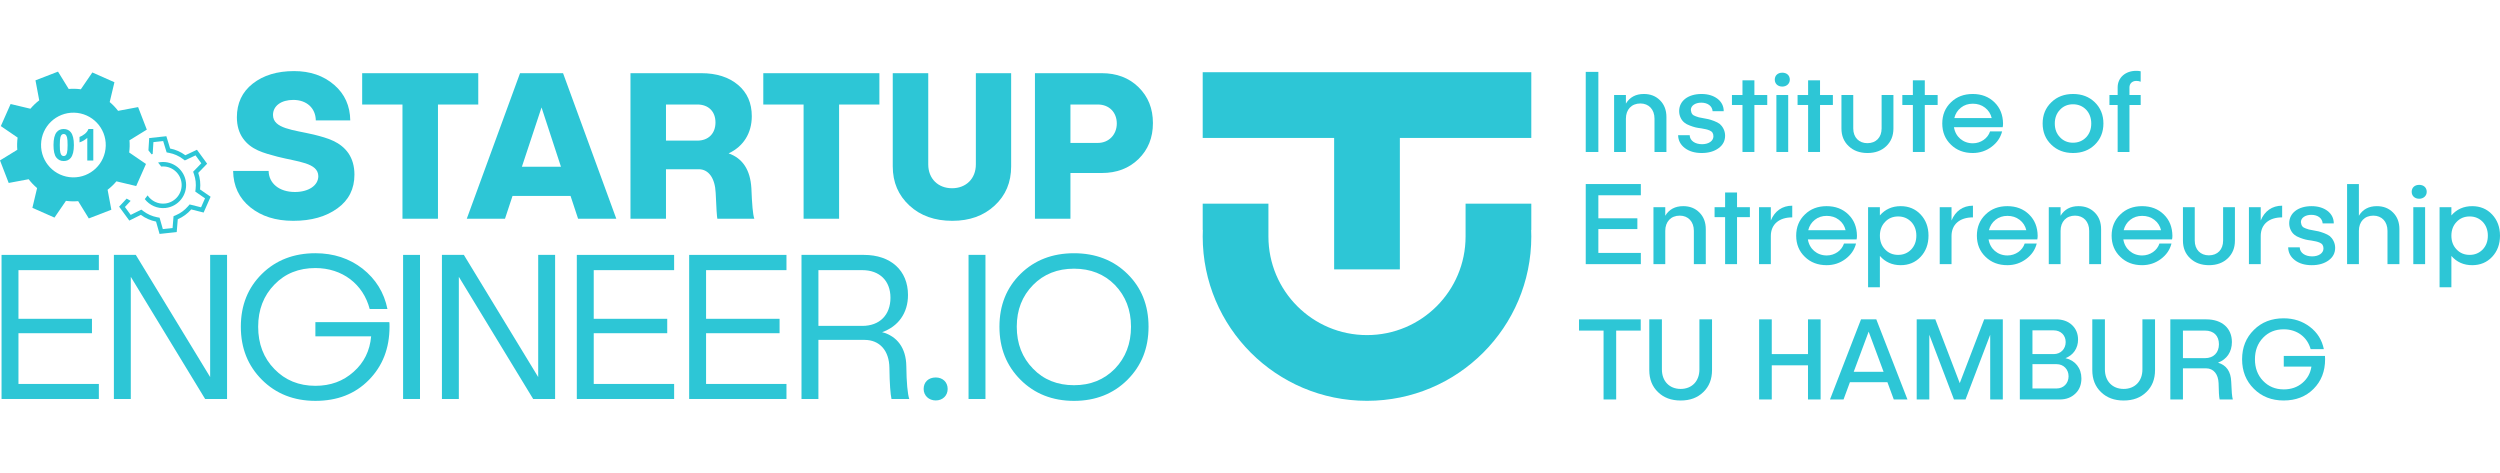 <?xml version="1.0" encoding="utf-8"?>
<!-- Generator: Adobe Illustrator 25.1.0, SVG Export Plug-In . SVG Version: 6.00 Build 0)  -->
<svg version="1.1" id="Layer_1" xmlns="http://www.w3.org/2000/svg" xmlns:xlink="http://www.w3.org/1999/xlink" x="0px" y="0px"
	 viewBox="0 0 3423.63 648.33" style="enable-background:new 0 0 3423.63 648.33;" xml:space="preserve">
<style type="text/css">
	.st0{fill:#2DC6D6;}
</style>
<g>
	<rect x="2171.59" y="98.43" class="st0" width="17.28" height="109.7"/>
	<path class="st0" d="M2251.17,128.7c-11.1,0-19.34,4.44-24.57,13.16v-11.73h-16.17v77.99h16.17v-45.65
		c0-12.52,7.77-20.77,19.82-20.77c11.57,0,19.34,8.24,19.34,20.77v45.65h16.33v-47.87c0-9.35-2.85-16.96-8.72-22.83
		C2267.5,131.56,2260.21,128.7,2251.17,128.7z"/>
	<path class="st0" d="M2355.16,169.76c-1.9-1.43-4.6-2.85-7.93-4.12c-7.45-2.69-8.08-2.54-15.54-3.96
		c-4.91-0.79-5.87-1.11-9.35-2.38c-4.76-1.59-6.18-3.8-6.82-8.72c0-5.87,6.02-9.99,14.27-9.99c9.04,0,15.06,4.76,15.54,11.73h15.22
		c0-6.98-2.85-12.68-8.56-17.12c-5.71-4.28-13-6.5-21.88-6.5c-18.23,0-30.6,9.35-30.6,23.46c0,6.98,3.33,12.68,7.13,15.69
		c1.9,1.59,4.44,3.01,7.61,4.12c6.18,2.38,9.35,3.01,15.54,3.8c5.87,1.11,7.61,1.27,11.41,2.85c3.8,1.58,5.23,4.28,5.23,8.08
		c0,6.34-6.5,10.78-15.54,10.78c-9.67,0-16.8-4.91-16.96-12.36h-15.85c0.16,7.13,3.17,13,9.19,17.6c6.02,4.6,13.79,6.82,23.14,6.82
		c9.35,0,17.12-2.22,23.14-6.66c5.87-4.28,8.88-9.99,8.88-17.12C2362.46,178.64,2358.81,172.93,2355.16,169.76z"/>
	<polygon class="st0" points="2402.56,110 2386.24,110 2386.24,130.13 2371.81,130.13 2371.81,143.76 2386.24,143.76 
		2386.24,208.12 2402.56,208.12 2402.56,143.76 2420.16,143.76 2420.16,130.13 2402.56,130.13 	"/>
	<path class="st0" d="M2440.77,99.54c-6.18,0-10.3,3.8-10.3,9.51c0,5.55,4.12,9.51,10.3,9.51c5.87,0,10.3-3.96,10.3-9.51
		C2451.07,103.34,2446.95,99.54,2440.77,99.54z"/>
	<rect x="2432.68" y="130.13" class="st0" width="16.17" height="77.99"/>
	<polygon class="st0" points="2492.45,110 2476.12,110 2476.12,130.13 2461.69,130.13 2461.69,143.76 2476.12,143.76 
		2476.12,208.12 2492.45,208.12 2492.45,143.76 2510.04,143.76 2510.04,130.13 2492.45,130.13 	"/>
	<path class="st0" d="M2576.78,175.94c0,12.21-7.61,20.13-19.5,20.13c-11.57,0-19.34-7.93-19.34-20.13v-45.81h-16.17v45.81
		c0,9.99,3.33,18.07,9.99,24.25c6.5,6.18,15.06,9.35,25.68,9.35s19.18-3.17,25.68-9.35c6.5-6.18,9.83-14.27,9.83-24.25v-45.81
		h-16.17V175.94z"/>
	<polygon class="st0" points="2635.91,110 2619.58,110 2619.58,130.13 2605.16,130.13 2605.16,143.76 2619.58,143.76 
		2619.58,208.12 2635.91,208.12 2635.91,143.76 2653.51,143.76 2653.51,130.13 2635.91,130.13 	"/>
	<path class="st0" d="M2701.54,128.7c-12.05,0-22.03,3.8-29.8,11.41c-7.93,7.61-11.89,17.28-11.89,29.01
		c0,11.73,3.96,21.4,11.89,29.01c7.77,7.61,17.75,11.41,29.8,11.41c9.67,0,18.23-2.85,25.68-8.4c7.45-5.55,12.36-12.52,14.58-21.24
		h-16.49c-3.01,9.51-12.68,16.33-23.62,16.33c-13.32,0-23.78-8.88-25.84-22.03h66.74c0.32-1.59,0.48-3.17,0.48-4.91
		c-0.16-11.89-3.96-21.56-11.73-29.17C2723.58,132.51,2713.59,128.7,2701.54,128.7z M2676.34,161.68
		c1.43-5.87,4.44-10.62,9.04-14.27c4.6-3.65,9.99-5.39,16.33-5.39s11.89,1.74,16.64,5.39s7.77,8.4,9.19,14.27H2676.34z"/>
	<path class="st0" d="M2838.99,128.7c-12.05,0-22.03,3.8-29.8,11.41c-7.93,7.61-11.89,17.28-11.89,29.01
		c0,11.73,3.96,21.4,11.89,29.01c7.77,7.61,17.75,11.41,29.8,11.41c12.05,0,22.04-3.8,29.8-11.41c7.77-7.61,11.73-17.28,11.73-29.01
		c0-11.73-3.96-21.4-11.73-29.01C2861.02,132.51,2851.03,128.7,2838.99,128.7z M2856.9,187.99c-4.76,4.91-10.78,7.45-18.07,7.45
		c-7.13,0-13.16-2.54-17.75-7.45c-4.75-4.91-7.13-11.1-7.13-18.86c0-7.61,2.38-13.95,7.13-18.86c4.6-4.91,10.62-7.45,17.75-7.45
		c7.29,0,13.32,2.54,18.07,7.45c4.6,4.91,6.97,11.26,6.97,18.86C2863.87,176.9,2861.5,183.08,2856.9,187.99z"/>
	<path class="st0" d="M2925.54,110.79c2.06,0,4.12,0.32,6.02,1.11V97.63c-1.74-0.48-3.8-0.63-6.18-0.63
		c-14.74,0-25.36,9.35-25.36,22.67v10.46h-11.25v13.63h11.25v64.36h16.17v-64.36h15.38v-13.63h-15.38v-10.46
		C2916.19,114.44,2919.99,110.79,2925.54,110.79z"/>
</g>
<g>
	<polygon class="st0" points="2171.59,361.73 2247.05,361.73 2247.05,346.36 2188.87,346.36 2188.87,313.7 2242.29,313.7 
		2242.29,298.96 2188.87,298.96 2188.87,267.41 2247.05,267.41 2247.05,252.04 2171.59,252.04 	"/>
	<path class="st0" d="M2305.07,282.31c-11.1,0-19.34,4.44-24.57,13.16v-11.73h-16.17v77.99h16.17v-45.65
		c0-12.52,7.77-20.77,19.82-20.77c11.57,0,19.34,8.24,19.34,20.77v45.65h16.33v-47.87c0-9.35-2.85-16.96-8.72-22.83
		C2321.4,285.17,2314.11,282.31,2305.07,282.31z"/>
	<polygon class="st0" points="2378.79,263.61 2362.46,263.61 2362.46,283.74 2348.03,283.74 2348.03,297.37 2362.46,297.37 
		2362.46,361.73 2378.79,361.73 2378.79,297.37 2396.38,297.37 2396.38,283.74 2378.79,283.74 	"/>
	<path class="st0" d="M2425.07,301.97v-18.23h-16.17v77.99h16.17v-38.52c0-15.85,11.1-25.52,29.33-25.52v-16.01
		C2440.61,281.68,2430.31,289.13,2425.07,301.97z"/>
	<path class="st0" d="M2501.48,282.31c-12.05,0-22.03,3.8-29.8,11.41c-7.93,7.61-11.89,17.28-11.89,29.01
		c0,11.73,3.96,21.4,11.89,29.01c7.77,7.61,17.75,11.41,29.8,11.41c9.67,0,18.23-2.85,25.68-8.4c7.45-5.55,12.36-12.52,14.58-21.24
		h-16.49c-3.01,9.51-12.68,16.33-23.62,16.33c-13.32,0-23.78-8.88-25.84-22.03h66.74c0.32-1.59,0.48-3.17,0.48-4.91
		c-0.16-11.89-3.96-21.56-11.73-29.17C2523.52,286.12,2513.53,282.31,2501.48,282.31z M2476.28,315.29
		c1.43-5.87,4.44-10.62,9.04-14.27s9.99-5.39,16.33-5.39s11.89,1.74,16.64,5.39s7.77,8.4,9.19,14.27H2476.28z"/>
	<path class="st0" d="M2602.94,282.31c-11.73,0-21.24,4.28-28.53,12.68v-11.26h-16.17v109.7h16.17v-42.96
		c7.29,8.4,16.8,12.68,28.53,12.68c10.94,0,20.13-3.8,27.27-11.41c7.13-7.61,10.78-17.28,10.78-29.01c0-11.73-3.65-21.4-10.78-29.01
		C2623.07,286.12,2613.88,282.31,2602.94,282.31z M2617.37,341.6c-4.76,4.91-10.78,7.45-17.91,7.45c-7.29,0-13.32-2.54-17.91-7.45
		c-4.76-4.91-7.13-11.1-7.13-18.86c0-7.61,2.38-13.95,7.13-18.86c4.6-4.91,10.62-7.45,17.91-7.45c7.13,0,13.16,2.54,17.91,7.45
		c4.6,4.91,6.98,11.26,6.98,18.86C2624.34,330.5,2621.96,336.69,2617.37,341.6z"/>
	<path class="st0" d="M2672.53,301.97v-18.23h-16.17v77.99h16.17v-38.52c0-15.85,11.1-25.52,29.33-25.52v-16.01
		C2688.07,281.68,2677.77,289.13,2672.53,301.97z"/>
	<path class="st0" d="M2748.94,282.31c-12.05,0-22.03,3.8-29.8,11.41c-7.93,7.61-11.89,17.28-11.89,29.01
		c0,11.73,3.96,21.4,11.89,29.01c7.77,7.61,17.75,11.41,29.8,11.41c9.67,0,18.23-2.85,25.68-8.4c7.45-5.55,12.36-12.52,14.58-21.24
		h-16.49c-3.01,9.51-12.68,16.33-23.62,16.33c-13.32,0-23.78-8.88-25.84-22.03H2790c0.32-1.59,0.48-3.17,0.48-4.91
		c-0.16-11.89-3.96-21.56-11.73-29.17C2770.98,286.12,2760.99,282.31,2748.94,282.31z M2723.74,315.29
		c1.43-5.87,4.44-10.62,9.04-14.27s9.99-5.39,16.33-5.39s11.89,1.74,16.64,5.39s7.77,8.4,9.19,14.27H2723.74z"/>
	<path class="st0" d="M2846.44,282.31c-11.1,0-19.34,4.44-24.57,13.16v-11.73h-16.17v77.99h16.17v-45.65
		c0-12.52,7.77-20.77,19.82-20.77c11.57,0,19.34,8.24,19.34,20.77v45.65h16.33v-47.87c0-9.35-2.85-16.96-8.72-22.83
		C2862.77,285.17,2855.47,282.31,2846.44,282.31z"/>
	<path class="st0" d="M2933.47,282.31c-12.05,0-22.03,3.8-29.8,11.41c-7.93,7.61-11.89,17.28-11.89,29.01
		c0,11.73,3.96,21.4,11.89,29.01c7.77,7.61,17.75,11.41,29.8,11.41c9.67,0,18.23-2.85,25.68-8.4c7.45-5.55,12.36-12.52,14.58-21.24
		h-16.49c-3.01,9.51-12.68,16.33-23.62,16.33c-13.32,0-23.78-8.88-25.84-22.03h66.74c0.32-1.59,0.48-3.17,0.48-4.91
		c-0.16-11.89-3.96-21.56-11.73-29.17C2955.5,286.12,2945.52,282.31,2933.47,282.31z M2908.26,315.29
		c1.43-5.87,4.44-10.62,9.04-14.27s9.99-5.39,16.33-5.39s11.89,1.74,16.64,5.39s7.77,8.4,9.19,14.27H2908.26z"/>
	<path class="st0" d="M3044.44,329.55c0,12.21-7.61,20.13-19.5,20.13c-11.57,0-19.34-7.93-19.34-20.13v-45.81h-16.17v45.81
		c0,9.99,3.33,18.07,9.99,24.25c6.5,6.18,15.06,9.35,25.68,9.35s19.18-3.17,25.68-9.35c6.5-6.18,9.83-14.27,9.83-24.25v-45.81
		h-16.17V329.55z"/>
	<path class="st0" d="M3095.96,301.97v-18.23h-16.17v77.99h16.17v-38.52c0-15.85,11.1-25.52,29.33-25.52v-16.01
		C3111.49,281.68,3101.19,289.13,3095.96,301.97z"/>
	<path class="st0" d="M3190.6,323.37c-1.9-1.43-4.6-2.85-7.93-4.12c-7.45-2.69-8.08-2.54-15.54-3.96c-4.91-0.79-5.87-1.11-9.35-2.38
		c-4.76-1.59-6.18-3.8-6.82-8.72c0-5.87,6.02-9.99,14.27-9.99c9.04,0,15.06,4.76,15.54,11.73h15.22c0-6.98-2.85-12.68-8.56-17.12
		c-5.71-4.28-13-6.5-21.88-6.5c-18.23,0-30.6,9.35-30.6,23.46c0,6.98,3.33,12.68,7.13,15.69c1.9,1.58,4.44,3.01,7.61,4.12
		c6.18,2.38,9.35,3.01,15.54,3.8c5.87,1.11,7.61,1.27,11.41,2.85s5.23,4.28,5.23,8.08c0,6.34-6.5,10.78-15.54,10.78
		c-9.67,0-16.8-4.91-16.96-12.37h-15.85c0.16,7.13,3.17,13,9.19,17.6c6.02,4.6,13.79,6.82,23.14,6.82c9.35,0,17.12-2.22,23.14-6.66
		c5.87-4.28,8.88-9.99,8.88-17.12C3197.89,332.25,3194.24,326.54,3190.6,323.37z"/>
	<path class="st0" d="M3254.96,282.31c-11.1,0-19.34,4.44-24.57,13.16v-43.44h-16.17v109.7h16.17v-45.65
		c0-12.52,7.77-20.77,19.82-20.77c11.57,0,19.34,8.24,19.34,20.77v45.65h16.33v-47.87c0-9.35-2.85-16.96-8.72-22.83
		C3271.29,285.17,3263.99,282.31,3254.96,282.31z"/>
	<rect x="3304.9" y="283.74" class="st0" width="16.17" height="77.99"/>
	<path class="st0" d="M3312.98,253.15c-6.18,0-10.3,3.8-10.3,9.51c0,5.55,4.12,9.51,10.3,9.51c5.87,0,10.3-3.96,10.3-9.51
		C3323.28,256.95,3319.16,253.15,3312.98,253.15z"/>
	<path class="st0" d="M3412.85,293.73c-7.13-7.61-16.33-11.41-27.27-11.41c-11.73,0-21.24,4.28-28.53,12.68v-11.26h-16.17v109.7
		h16.17v-42.96c7.29,8.4,16.8,12.68,28.53,12.68c10.94,0,20.13-3.8,27.27-11.41c7.13-7.61,10.78-17.28,10.78-29.01
		C3423.63,311.01,3419.98,301.34,3412.85,293.73z M3400.01,341.6c-4.76,4.91-10.78,7.45-17.91,7.45c-7.29,0-13.32-2.54-17.91-7.45
		c-4.76-4.91-7.13-11.1-7.13-18.86c0-7.61,2.38-13.95,7.13-18.86c4.6-4.91,10.62-7.45,17.91-7.45c7.13,0,13.16,2.54,17.91,7.45
		c4.6,4.91,6.98,11.26,6.98,18.86C3406.98,330.5,3404.61,336.69,3400.01,341.6z"/>
</g>
<g>
	<polygon class="st0" points="2162.4,452.73 2196,452.73 2196,547.05 2213.28,547.05 2213.28,452.73 2246.89,452.73 2246.89,437.35 
		2162.4,437.35 	"/>
	<path class="st0" d="M2327.26,505.99c0,16.01-10.3,26.63-25.68,26.63s-25.68-10.62-25.68-26.63v-68.64h-17.28v69.43
		c0,12.52,3.96,22.51,11.89,30.12c7.93,7.77,18.23,11.57,31.07,11.57c12.84,0,23.14-3.8,31.07-11.57
		c7.93-7.61,11.89-17.6,11.89-30.12v-69.43h-17.28V505.99z"/>
	<polygon class="st0" points="2475.96,484.91 2426.34,484.91 2426.34,437.35 2409.06,437.35 2409.06,547.05 2426.34,547.05 
		2426.34,500.28 2475.96,500.28 2475.96,547.05 2493.24,547.05 2493.24,437.35 2475.96,437.35 	"/>
	<path class="st0" d="M2548.57,437.35l-42.48,109.7h18.55l8.72-23.62h51.36l8.72,23.62h18.71l-42.64-109.7H2548.57z M2538.58,509.16
		l20.45-55.01l20.45,55.01H2538.58z"/>
	<polygon class="st0" points="2683.79,524.7 2650.34,437.35 2624.82,437.35 2624.82,547.05 2642.1,547.05 2642.1,458.43 
		2675.86,547.05 2691.71,547.05 2725.48,458.43 2725.48,547.05 2742.76,547.05 2742.76,437.35 2717.24,437.35 	"/>
	<path class="st0" d="M2828.52,490.46c10.62-3.96,17.28-13.47,17.28-25.36c0-8.24-2.85-14.9-8.4-20.13
		c-5.55-5.07-12.84-7.61-21.56-7.61h-49.78v109.7h54.69c8.72,0,15.85-2.7,21.4-8.08c5.55-5.23,8.24-12.21,8.24-20.77
		C2850.4,504.09,2841.84,493.47,2828.52,490.46z M2783.34,452.41h29.17c9.51,0,16.33,6.66,16.33,16.01
		c0,9.51-6.82,16.49-16.33,16.49h-29.17V452.41z M2816.48,531.99h-33.13V498.7h33.13c9.35,0,16.33,6.97,16.33,16.64
		S2825.83,531.99,2816.48,531.99z"/>
	<path class="st0" d="M2933.94,505.99c0,16.01-10.3,26.63-25.68,26.63s-25.68-10.62-25.68-26.63v-68.64h-17.28v69.43
		c0,12.52,3.96,22.51,11.89,30.12c7.93,7.77,18.23,11.57,31.07,11.57c12.84,0,23.14-3.8,31.07-11.57
		c7.93-7.61,11.89-17.6,11.89-30.12v-69.43h-17.28V505.99z"/>
	<path class="st0" d="M3037.46,496.64c12.05-4.44,19.02-14.74,19.02-28.22c0-19.02-13.63-31.07-35.03-31.07h-49.3v109.7h17.28
		v-42.64h31.7c10.3,0,16.65,8.08,17.12,20.29c0.16,11.25,0.63,18.71,1.43,22.35h18.07c-1.11-3.33-1.74-11.57-2.22-24.41
		C3055.06,508.84,3049.04,500.13,3037.46,496.64z M3019.71,490.46h-30.28v-37.73h30.28c11.89,0,19.02,7.13,19.02,18.71
		C3038.73,483,3031.28,490.46,3019.71,490.46z"/>
	<path class="st0" d="M3183.94,487.44h-56.43v14.58h37.89c-1.43,9.19-5.55,16.64-12.52,22.51c-6.97,5.87-15.38,8.72-25.36,8.72
		c-11.57,0-20.93-3.96-28.38-11.73c-7.45-7.77-11.1-17.6-11.1-29.49c0-11.89,3.65-21.72,11.1-29.49
		c7.45-7.77,16.8-11.57,28.38-11.57c18.23,0,32.18,10.62,36.78,27.11h18.07c-2.54-12.52-8.88-22.67-19.02-30.44
		s-22.19-11.73-35.99-11.73c-16.49,0-30.12,5.23-40.74,15.85c-10.78,10.62-16.17,23.94-16.17,40.26s5.39,29.8,16.17,40.42
		c10.62,10.62,24.25,16.01,40.74,16.01c16.65,0,30.28-5.23,40.9-15.85s15.85-24.1,15.85-40.58
		C3184.1,490.93,3183.94,488.24,3183.94,487.44z"/>
</g>
<g>
	<polygon class="st0" points="2007.04,98.9 1917.04,98.9 1827.04,98.9 1737.04,98.9 1647.04,98.9 1647.04,188.9 1737.04,188.9 
		1827.04,188.9 1827.04,278.9 1827.04,368.9 1917.04,368.9 1917.04,278.9 1917.04,188.9 2007.04,188.9 2097.04,188.9 2097.04,98.9 	
		"/>
	<path class="st0" d="M2007.04,278.9v36v9c0,74.56-60.44,135-135,135s-135-60.44-135-135v-9v-36h-85.49h-4.51v36h0.19
		c-0.12,2.99-0.19,5.98-0.19,9c0,124.26,100.74,225,225,225s225-100.74,225-225c0-3.02-0.08-6.01-0.19-9h0.19v-36h-4.51H2007.04z"/>
</g>
<path class="st0" d="M338.52,259.86"/>
<g>
	<path class="st0" d="M457.65,116.23c14.58,12.58,21.73,28.88,22.02,48.61h-47.18c-0.29-16.87-12.58-28.02-30.88-28.02
		c-16.3,0-27.74,8.01-27.74,20.59c0,18.87,27.74,20.3,55.76,26.88c19.45,4.86,36.32,9.72,47.47,25.45
		c5.43,8.01,8.29,17.73,8.29,29.45c0,19.45-7.72,34.89-23.16,46.04c-15.73,11.44-35.75,17.16-60.62,17.16
		c-24.31,0-43.75-6.29-58.91-18.59s-23.16-28.88-23.45-49.76h48.61c0.29,16.87,14.3,28.88,36.03,28.88
		c18.59,0,32.03-8.86,32.03-21.73c-0.29-18.3-27.74-19.45-55.76-26.59c-19.45-5.15-36.32-9.44-47.47-25.17
		c-5.43-7.72-8.29-17.44-8.29-28.88c0-19.16,7.15-34.6,21.73-46.04c14.58-11.44,33.46-17.16,56.62-17.16
		C424.76,97.36,443.07,103.65,457.65,116.23z"/>
	<path class="st0" d="M654.96,100.22v42.89h-55.19v156.42h-48.61V143.11h-55.19v-42.89H654.96z"/>
	<path class="st0" d="M791.65,299.53l-10.29-31.17h-79.5l-10.29,31.17h-52.33l72.92-199.32h58.91l72.92,199.32H791.65z
		 M714.72,228.33h53.48l-26.59-81.21L714.72,228.33z"/>
	<path class="st0" d="M1032.99,299.53h-50.62c-0.57-2.57-1.43-14.58-2.29-35.46c-0.86-19.73-9.44-32.31-23.16-32.31h-44.9v67.77
		h-48.61V100.22h96.94c20.88,0,37.75,5.43,50.33,16.01c12.58,10.58,18.87,24.88,18.87,42.9c0,23.16-11.44,41.46-31.74,50.9
		c19.45,6.86,29.74,22.88,31.17,47.76C1029.85,279.8,1030.99,293.81,1032.99,299.53z M954.93,192.58c15.16,0,24.88-9.72,24.88-24.88
		c0-15.16-9.72-24.59-24.88-24.59h-42.9v49.47H954.93z"/>
	<path class="st0" d="M1204.28,100.22v42.89h-55.19v156.42h-48.61V143.11h-55.19v-42.89H1204.28z"/>
	<path class="st0" d="M1384.72,100.22v127.54c0,22.02-7.44,39.75-22.59,53.76c-15.16,14.01-34.32,20.88-58.05,20.88
		c-23.73,0-43.47-6.86-58.62-20.88c-15.16-14.01-22.88-31.74-22.88-53.76V100.22h48.61v124.97c0,19.45,13.44,32.6,32.6,32.6
		c19.16,0,32.6-13.15,32.6-32.6V100.22H1384.72z"/>
	<path class="st0" d="M1508.82,100.22c20.3,0,37.18,6.29,50.33,19.16c13.15,12.87,19.73,29.17,19.73,49.19
		c0,20.02-6.58,36.32-19.73,49.19c-13.15,12.87-30.03,19.16-50.33,19.16h-42.9v62.63h-48.61V100.22H1508.82z M1503.38,195.73
		c15.16,0,26.02-11.44,26.02-26.59s-10.29-26.02-26.02-26.02h-37.46v52.62H1503.38z"/>
	<path class="st0" d="M135.38,369.95H25.28v66.63h100.66v19.73H25.28v69.49h110.1v20.59H2.12V349.07h133.26V369.95z"/>
	<path class="st0" d="M287.79,349.07h23.16v197.32h-30.03L179.12,379.1v167.29h-23.16V349.07h30.03l101.8,167.29V349.07z"/>
	<path class="st0" d="M533.14,441.15c0.29,0.86,0.29,3.15,0.29,6.29c0,29.46-9.44,53.76-28.31,72.92
		c-18.87,19.16-43.18,28.6-73.21,28.6c-29.45,0-54.05-9.72-73.21-28.88c-19.16-19.16-28.88-43.18-28.88-72.64
		c0-29.45,9.72-53.47,28.88-72.35c19.16-18.87,43.75-28.31,73.21-28.31c24.88,0,46.61,7.15,64.63,21.16
		c18.02,14.3,29.45,32.6,34.03,55.19h-24.31c-8.86-34.03-37.46-56.05-74.35-56.05c-22.59,0-41.47,7.43-56.05,22.59
		c-14.87,15.16-22.31,34.6-22.31,57.76c0,23.45,7.44,42.9,22.31,58.05c14.58,15.16,33.46,22.88,56.05,22.88
		c20.59,0,38.03-6.29,52.33-19.16c14.3-12.58,22.31-28.88,24.02-48.61h-76.35v-19.45H533.14z"/>
	<path class="st0" d="M575.17,349.07v197.32h-23.16V349.07H575.17z"/>
	<path class="st0" d="M737.03,349.07h23.16v197.32h-30.03L628.36,379.1v167.29H605.2V349.07h30.03l101.8,167.29V349.07z"/>
	<path class="st0" d="M923.18,369.95h-110.1v66.63h100.66v19.73H813.09v69.49h110.1v20.59H789.92V349.07h133.26V369.95z"/>
	<path class="st0" d="M1077.03,369.95h-110.1v66.63h100.66v19.73H966.93v69.49h110.1v20.59H943.77V349.07h133.26V369.95z"/>
	<path class="st0" d="M1245.17,546.39h-24.31c-1.43-6.29-2.57-20.59-2.86-42.61c-0.29-23.74-13.44-38.32-34.03-38.32h-63.2v80.93
		h-23.16V349.07h85.5c36.89,0,60.34,21.45,60.34,54.91c0,24.88-13.44,43.18-35.46,50.9c20.59,5.43,32.89,21.73,33.17,46.61
		C1241.45,524.37,1242.88,539.24,1245.17,546.39z M1180.83,446.3c23.74,0,38.61-14.87,38.61-38.61c0-23.16-14.87-37.75-38.61-37.75
		h-60.05v76.35H1180.83z"/>
	<path class="st0" d="M1297.78,532.66c0,9.15-6.86,15.73-16.3,15.73c-9.44,0-16.59-6.58-16.59-15.73c0-9.44,6.58-15.73,16.59-15.73
		C1290.92,516.94,1297.78,523.23,1297.78,532.66z"/>
	<path class="st0" d="M1349.54,349.07v197.32h-23.16V349.07H1349.54z"/>
	<path class="st0" d="M1470.78,346.79c29.45,0,54.05,9.44,73.21,28.31c19.16,18.87,28.88,42.89,28.88,72.35
		c0,29.46-9.72,53.48-28.88,72.64c-19.16,19.16-43.75,28.88-73.21,28.88c-29.45,0-54.05-9.72-73.21-28.88
		c-19.16-19.16-28.88-43.18-28.88-72.64c0-29.45,9.72-53.47,28.88-72.35C1416.73,356.22,1441.33,346.79,1470.78,346.79z
		 M1470.78,367.95c-22.59,0-41.47,7.44-56.05,22.31c-14.87,15.16-22.31,34.03-22.31,57.19c0,23.16,7.44,42.32,22.31,57.48
		c14.58,15.16,33.46,22.59,56.05,22.59c22.59,0,41.18-7.43,56.05-22.59c14.58-15.16,22.02-34.32,22.02-57.48
		c0-23.16-7.44-42.04-22.02-57.19C1512.25,375.38,1493.37,367.95,1470.78,367.95z"/>
</g>
<g>
	<path class="st0" d="M177.31,192.13l23.74-14.61l-11.92-30.86l-27.42,5.14c-3.34-4.38-7.19-8.41-11.48-12.03l6.47-27.16
		l-30.24-13.39l-15.76,23.04c-5.57-0.74-11.14-0.88-16.63-0.42L79.44,98.08L48.58,110l5.14,27.4c-4.39,3.35-8.44,7.2-12.07,11.5
		l-27.12-6.46L1.14,172.68l22.98,15.72c-0.75,5.59-0.89,11.2-0.42,16.72L0,219.69l11.92,30.86l27.32-5.12
		c3.36,4.41,7.24,8.48,11.56,12.13l-6.44,27.04l30.24,13.39l15.7-22.94c5.61,0.75,11.22,0.88,16.75,0.41l14.57,23.67l30.86-11.92
		l-5.13-27.34c4.4-3.36,8.46-7.23,12.09-11.55l27.08,6.45l13.39-30.24l-23.01-15.74C177.65,203.22,177.78,197.63,177.31,192.13z
		 M99.48,242.9c-24.46-0.58-43.83-20.88-43.25-45.34s20.88-43.83,45.34-43.25c24.46,0.58,43.83,20.88,43.25,45.34
		C144.24,224.12,123.94,243.48,99.48,242.9z"/>
	<g>
		<path class="st0" d="M87.24,176.68c4.16,0,7.41,1.48,9.76,4.45c2.79,3.52,4.19,9.35,4.19,17.49c0,8.13-1.41,13.96-4.22,17.52
			c-2.32,2.93-5.57,4.39-9.73,4.39c-4.18,0-7.55-1.61-10.11-4.82c-2.56-3.21-3.84-8.94-3.84-17.18c0-8.09,1.41-13.91,4.22-17.46
			C79.84,178.14,83.08,176.68,87.24,176.68z M87.24,183.5c-1,0-1.89,0.32-2.67,0.95c-0.78,0.63-1.39,1.77-1.82,3.41
			c-0.57,2.13-0.85,5.71-0.85,10.75s0.25,8.5,0.76,10.39c0.51,1.89,1.15,3.14,1.92,3.76c0.77,0.63,1.66,0.94,2.65,0.94
			s1.88-0.32,2.67-0.95c0.78-0.63,1.39-1.77,1.82-3.41c0.57-2.11,0.85-5.68,0.85-10.72s-0.25-8.5-0.76-10.39
			c-0.51-1.88-1.15-3.14-1.92-3.78C89.12,183.82,88.24,183.5,87.24,183.5z"/>
		<path class="st0" d="M127.76,219.8h-8.23v-31.03c-3.01,2.81-6.55,4.89-10.63,6.24v-7.47c2.15-0.7,4.48-2.04,7-4
			s4.25-4.25,5.19-6.87h6.68V219.8z"/>
	</g>
	<g>
		<path class="st0" d="M226.69,284.82c17.31-1.87,29.88-17.47,28.01-34.79s-17.47-29.88-34.79-28.01c-1.17,0.13-2.31,0.32-3.44,0.56
			l4.34,5.49c13.89-1.37,26.31,8.71,27.81,22.61c1.51,13.98-8.6,26.54-22.59,28.05c-9.74,1.05-18.79-3.54-23.9-11.16l-3.87,5.07
			C204.76,281.08,215.36,286.04,226.69,284.82z"/>
		<path class="st0" d="M274.01,247.95c-0.42-3.91-1.28-7.66-2.51-11.22l12.17-12.56l-13.95-19.08l-15.9,7.51
			c-6.09-4.54-13.19-7.74-20.84-9.21l-5.16-16.85l-23.5,2.54l-1.05,16.8l4.35,5.51l1.47-0.63l1.01-16.15l13.35-1.44l4.76,15.54
			l3.61,0.69c6.59,1.26,12.93,4.07,18.34,8.11l2.95,2.2l14.66-6.93l7.93,10.84l-11.2,11.56l1.23,3.55c1.1,3.18,1.84,6.51,2.21,9.88
			c0.36,3.37,0.35,6.78-0.05,10.12l-0.43,3.65l13.31,9.22l-5.43,12.29l-15.65-3.93l-2.46,2.84c-4.42,5.1-10.02,9.19-16.18,11.83
			l-3.38,1.45l-1.33,16.19l-13.35,1.44l-4.43-15.56l-3.69-0.71c-6.57-1.27-12.9-4.08-18.3-8.11l-3.01-2.25l-14.55,7.23l-7.93-10.84
			l7.83-8.4l-5.47-3.1l-10.28,11.03l13.95,19.08l15.8-7.85c6.08,4.54,13.17,7.74,20.8,9.22l4.82,16.9l23.5-2.54l1.44-17.56
			c7.16-3.07,13.42-7.71,18.4-13.45l17.01,4.27l9.55-21.62l-14.44-10C274.4,255.7,274.43,251.85,274.01,247.95z"/>
	</g>
</g>
<g>
</g>
<g>
</g>
<g>
</g>
<g>
</g>
<g>
</g>
<g>
</g>
<g>
</g>
<g>
</g>
<g>
</g>
<g>
</g>
<g>
</g>
<g>
</g>
<g>
</g>
<g>
</g>
<g>
</g>
</svg>
